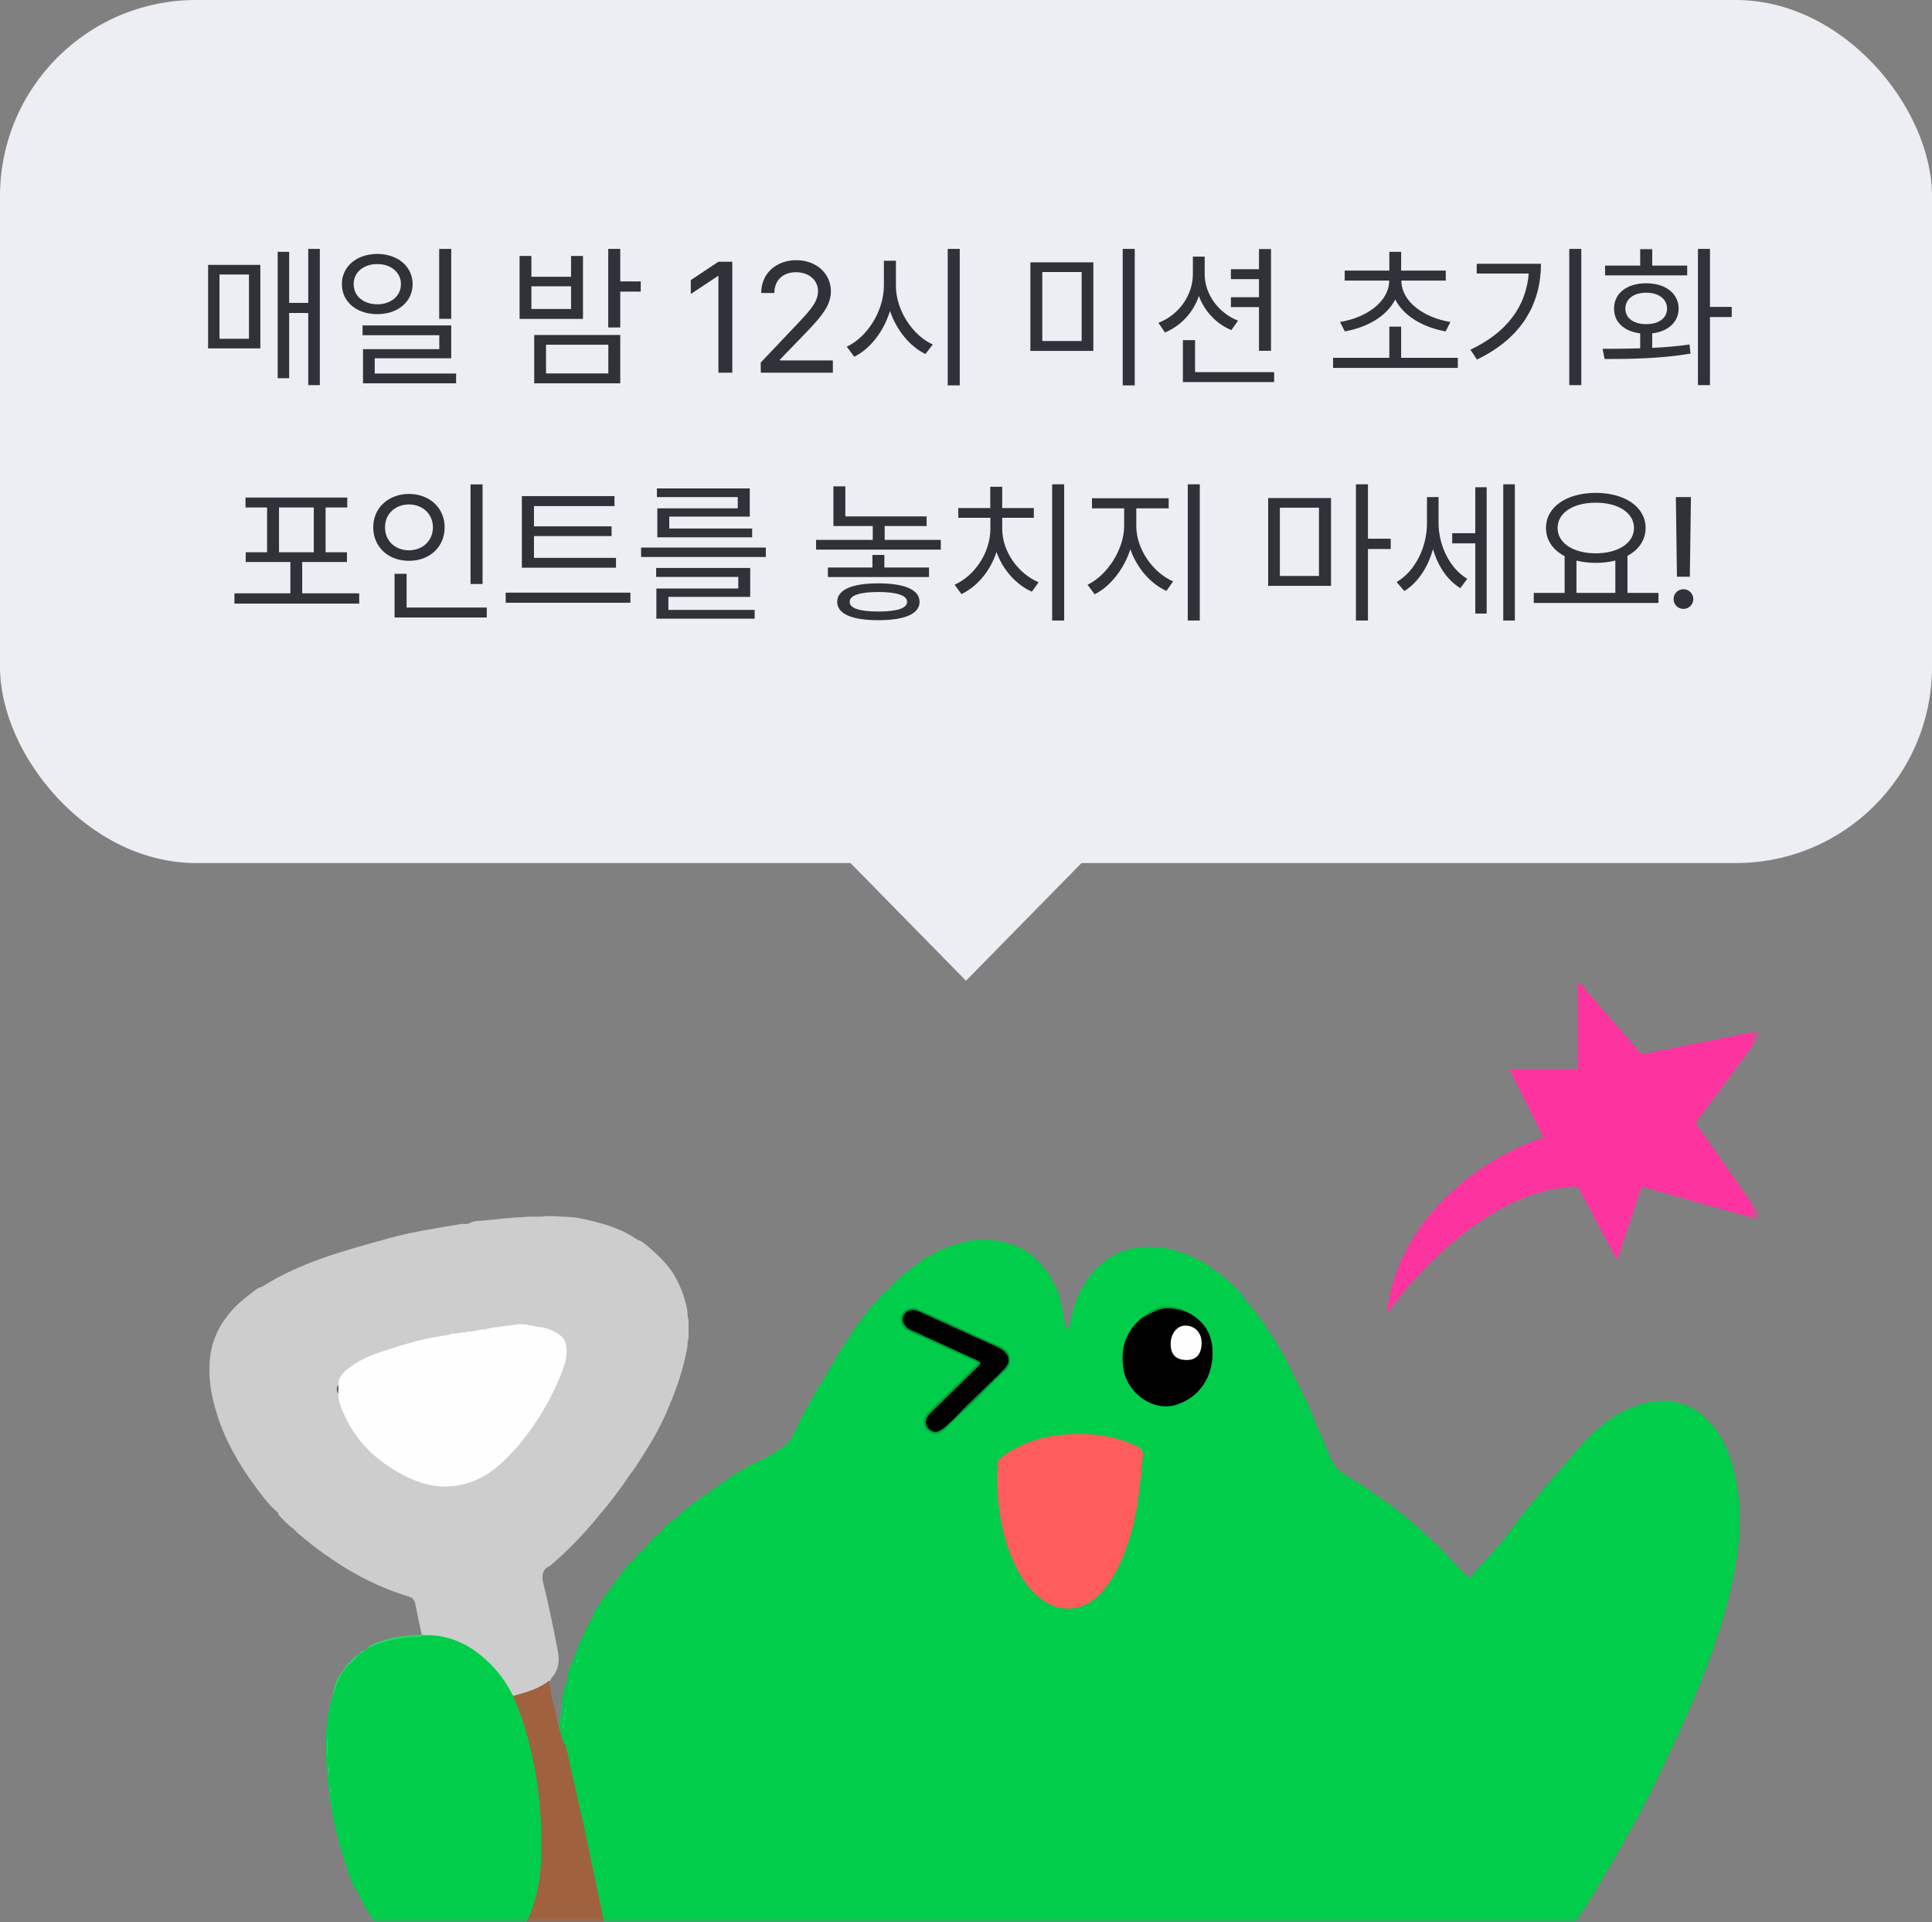 <svg width="197" height="196" viewBox="0 0 197 196" fill="none" xmlns="http://www.w3.org/2000/svg">
<rect x="0" y="0" width="197" height="196" fill="#808080" stroke="none"/>
<mask id="mask0_4148_15988" style="mask-type:alpha" maskUnits="userSpaceOnUse" x="21" y="100" width="158" height="96">
<rect x="21" y="100" width="158" height="96" fill="#D9D9D9"/>
</mask>
<g mask="url(#mask0_4148_15988)">
<path d="M145.43 263.611C147.161 264.128 148.734 264.96 150.183 266.013C152.119 267.416 153.206 269.336 153.468 271.699C153.749 274.236 152.196 276.996 149.802 278.222C147.331 279.49 144.667 279.78 141.941 279.652C139.705 279.548 137.465 279.448 135.237 279.244C133.148 279.055 131.089 278.685 129.08 278.022C126.632 277.212 124.238 276.291 121.964 275.072C120.125 274.086 118.421 272.906 116.802 271.576C113.783 269.093 110.518 266.954 107.187 264.914C107.068 264.841 106.956 264.76 106.84 264.683C106.335 264.344 106.32 264.332 106.744 263.8C108.34 261.811 109.797 259.725 111.166 257.578C113.876 253.326 116.077 248.842 117.33 243.935C117.939 241.556 118.259 239.131 118.132 236.672C117.939 232.955 116.867 229.528 114.566 226.56C112.619 224.05 110.079 222.481 106.898 222.088C104.585 221.802 102.334 222.2 100.163 223.021C97.989 223.846 96.034 225.029 94.261 226.544C91.705 228.726 89.816 231.394 88.328 234.378C86.986 237.073 86.081 239.902 85.622 242.878C85.267 245.168 85.217 247.462 85.437 249.771C85.683 252.323 86.25 254.802 86.971 257.25C87.029 257.447 87.102 257.62 86.89 257.759C86.844 257.79 86.794 257.813 86.74 257.828C86.389 257.886 86.023 257.775 85.68 257.917C85.626 257.933 85.572 257.944 85.514 257.944C84.808 257.983 84.111 258.091 83.42 258.253C80.282 258.777 77.187 259.494 74.133 260.381C71.065 261.275 67.985 262.127 64.847 262.74C64.673 262.775 64.523 262.867 64.357 262.929C60.648 263.63 56.924 263.842 53.181 263.23C51.785 262.902 50.367 262.671 48.983 262.3C46.342 261.591 43.852 260.554 41.616 258.958C40.605 258.237 39.75 257.377 39.225 256.225C39.129 256.013 39.044 255.805 39.09 255.569C38.89 253.962 39.43 252.909 40.875 252.111C42.051 251.464 43.331 251.217 44.653 251.124C44.908 251.105 45.182 251.159 45.421 250.993C45.359 250.751 45.147 250.635 44.993 250.477C43.682 249.128 42.633 247.62 42.101 245.789C41.608 244.089 41.712 242.435 42.456 240.824C42.552 240.716 42.552 240.534 42.714 240.477C43.354 240.75 43.809 241.275 44.349 241.683C47.036 243.73 49.842 245.592 52.776 247.269C56.489 249.39 60.405 251.078 64.349 252.705C65.448 253.16 66.539 253.626 67.653 254.047C68.216 254.259 68.775 254.27 69.349 254.112C69.812 253.985 70.197 253.738 70.398 253.31C70.992 252.05 71.828 250.951 72.611 249.818C72.78 249.575 72.946 249.328 73.035 249.039C73.621 248.037 74.33 247.123 75.039 246.205C75.228 246.067 75.348 245.874 75.475 245.685C77.291 242.944 79.141 240.222 80.926 237.458C81.042 237.281 81.146 237.1 81.215 236.903C81.786 235.958 82.376 235.029 82.946 234.085C84.265 231.992 85.279 229.756 86.165 227.454C86.963 225.384 87.279 223.275 87.087 221.051C86.882 218.718 86.555 216.413 86.111 214.119C85.957 213.317 85.807 212.512 85.595 211.721C85.583 211.544 85.622 211.363 85.545 211.193C85.522 211.151 85.498 211.105 85.479 211.058C85.456 211.012 85.441 210.966 85.425 210.919C85.39 210.746 85.371 210.569 85.302 210.403C85.124 209.798 84.978 209.189 84.924 208.556C84.966 208.163 84.828 207.797 84.754 207.423C84.569 206.463 84.342 205.511 84.111 204.559C83.76 203.144 82.858 202.619 81.443 202.936C79.002 203.475 76.551 203.953 74.106 204.47C72.484 204.813 70.861 205.16 69.23 205.476C67.618 205.788 66.019 206.162 64.403 206.444C64.349 206.467 64.295 206.482 64.237 206.498C63.709 206.567 63.563 206.498 63.443 206.008C63.054 204.404 62.691 202.793 62.387 201.17C62.298 200.692 62.102 200.237 62.059 199.751C62.048 198.976 61.836 198.232 61.678 197.481C61.261 195.48 60.88 193.475 60.467 191.474C60.093 189.682 59.712 187.889 59.307 186.1C58.809 183.903 58.3 181.709 57.819 179.508C57.576 178.402 57.329 177.291 57.078 176.185C57.028 175.996 57.021 175.803 57.048 175.607C57.055 175.557 57.067 175.506 57.082 175.456C57.171 175.221 57.121 174.967 57.167 174.724C57.175 174.674 57.186 174.627 57.202 174.581C57.264 174.392 57.24 174.192 57.256 173.995C57.26 173.918 57.275 173.845 57.294 173.768C57.364 173.567 57.341 173.359 57.344 173.155C57.344 172.804 57.414 172.472 57.553 172.152C57.649 172.006 57.672 171.836 57.703 171.671C57.715 171.624 57.73 171.578 57.749 171.532C57.842 171.358 57.888 171.177 57.877 170.977C57.9 170.468 58.065 170.005 58.297 169.562C58.435 169.411 58.513 169.234 58.513 169.026C58.994 167.642 59.634 166.327 60.309 165.032C60.39 164.878 60.494 164.735 60.521 164.558C60.587 164.365 60.671 164.18 60.787 164.01C61.045 163.748 61.184 163.405 61.412 163.12C62.217 162.002 62.981 160.853 63.86 159.789C64.06 159.546 64.257 159.303 64.515 159.118C64.677 159.026 64.8 158.895 64.858 158.714C64.954 158.509 65.116 158.37 65.294 158.243C65.679 157.916 66.072 157.603 66.319 157.148C66.419 156.944 66.57 156.786 66.778 156.686C67.133 156.535 67.36 156.242 67.588 155.949C67.934 155.475 68.42 155.155 68.871 154.801C69.052 154.739 69.187 154.623 69.284 154.454C69.904 153.814 70.641 153.316 71.362 152.796C72.221 152.171 73.127 151.612 73.952 150.942C74.943 150.321 75.915 149.677 76.963 149.153C77.827 148.833 78.617 148.374 79.373 147.85C80.267 147.433 80.726 146.659 81.123 145.803C81.516 144.951 81.928 144.106 82.418 143.301C82.769 142.749 83.012 142.14 83.367 141.589C83.895 140.845 84.311 140.035 84.774 139.253C85.942 137.279 87.16 135.344 88.586 133.543C88.702 133.389 88.802 133.224 88.922 133.073C88.968 133.019 89.022 132.973 89.087 132.938C89.342 132.815 89.542 132.638 89.643 132.364C89.658 132.321 89.681 132.279 89.704 132.237C89.766 132.133 89.839 132.04 89.951 131.982C90.452 131.654 90.834 131.2 91.223 130.756C91.25 130.718 91.285 130.687 91.32 130.656C91.489 130.54 91.643 130.409 91.759 130.236C91.786 130.197 91.821 130.166 91.859 130.139C92.025 130.058 92.183 129.974 92.287 129.812C92.318 129.773 92.353 129.742 92.391 129.715C92.704 129.553 92.996 129.361 93.224 129.087C93.255 129.048 93.286 129.018 93.324 128.991C93.552 128.89 93.791 128.802 93.926 128.563C94.145 128.374 94.4 128.235 94.658 128.112C94.889 128.058 95.109 127.988 95.26 127.788C95.425 127.634 95.622 127.533 95.842 127.468C96.138 127.433 96.408 127.341 96.636 127.14C96.782 127.028 96.96 127.021 97.133 127.001C97.395 126.944 97.634 126.82 97.896 126.766C97.943 126.751 97.993 126.739 98.043 126.728C98.324 126.705 98.586 126.608 98.853 126.523C98.987 126.489 99.126 126.485 99.265 126.481C100.19 126.4 101.112 126.381 102.025 126.589C102.079 126.589 102.133 126.604 102.183 126.616C102.349 126.674 102.519 126.708 102.692 126.731C102.738 126.743 102.785 126.758 102.827 126.774C102.993 126.863 103.166 126.913 103.351 126.951C103.598 127.032 103.822 127.167 104.057 127.271C104.199 127.352 104.35 127.422 104.496 127.491C104.762 127.645 105.024 127.803 105.252 128.015C105.53 128.301 105.815 128.578 106.092 128.86C106.142 128.91 106.185 128.967 106.227 129.025C106.358 129.253 106.563 129.419 106.736 129.611C106.833 129.723 106.902 129.85 106.971 129.977C107.083 130.197 107.179 130.421 107.341 130.61C107.954 131.631 108.182 132.776 108.394 133.925C108.494 134.469 108.594 135.008 108.695 135.625C109.042 135.317 109.088 134.97 109.165 134.638C109.408 133.601 109.678 132.572 110.171 131.62C110.661 130.772 111.17 129.943 111.883 129.253C113.116 128.058 114.543 127.36 116.285 127.186C118.598 126.955 120.657 127.603 122.627 128.705C123.949 129.492 125.129 130.463 126.224 131.539C126.374 131.685 126.528 131.824 126.621 132.017C127.029 132.641 127.523 133.197 128.009 133.756C128.04 133.79 128.07 133.829 128.097 133.871C128.252 134.141 128.437 134.392 128.656 134.615C128.687 134.654 128.714 134.692 128.741 134.735C129.25 135.602 129.836 136.423 130.368 137.279C130.418 137.36 130.461 137.445 130.503 137.53C130.619 137.784 130.746 138.031 130.912 138.258C130.962 138.343 131.008 138.428 131.054 138.517C131.937 140.259 132.797 142.013 133.622 143.783C133.687 143.925 133.764 144.06 133.803 144.214C134.181 145.344 134.724 146.404 135.183 147.499C135.326 147.838 135.476 148.174 135.599 148.517C135.865 149.272 136.34 149.858 137.014 150.282C138.317 151.096 139.62 151.913 140.869 152.815C142.569 154.041 144.196 155.356 145.738 156.786C146.741 157.715 147.658 158.714 148.61 159.689C148.892 159.978 149.108 160.321 149.405 160.595C149.775 160.942 149.809 160.942 150.187 160.533C150.357 160.263 150.642 160.09 150.812 159.816C151.228 159.357 151.641 158.899 152.057 158.44C153.441 157.006 154.505 155.321 155.766 153.787C156.895 152.414 158.028 151.042 159.193 149.7C160.257 148.474 161.29 147.221 162.47 146.103C163.857 144.789 165.426 143.771 167.261 143.204C168.935 142.688 170.6 142.676 172.223 143.42C172.948 143.752 173.568 144.222 174.116 144.797C174.224 144.912 174.316 145.039 174.451 145.124C174.513 145.171 174.567 145.228 174.613 145.29C174.713 145.475 174.864 145.622 174.987 145.787C176.101 147.403 176.706 149.222 177.057 151.127C177.724 154.766 177.308 158.363 176.498 161.929C175.654 165.641 174.37 169.207 172.913 172.719C172.315 174.157 171.706 175.587 171.055 177.002C170.346 178.452 169.686 179.924 168.981 181.378C168.896 181.551 168.784 181.705 168.723 181.887C168.106 183.213 167.42 184.5 166.726 185.784C165.974 186.979 165.365 188.255 164.621 189.454C164.27 190.133 163.846 190.765 163.468 191.428C163.271 191.671 163.129 191.945 162.99 192.222C162.975 192.268 162.955 192.307 162.928 192.346C162.805 192.511 162.697 192.685 162.635 192.885C162.288 193.467 161.922 194.038 161.556 194.608C160.214 196.609 158.846 198.587 157.396 200.511C155.97 202.404 154.505 204.269 152.951 206.062C151.475 207.766 149.991 209.462 148.383 211.047C148.306 211.12 148.24 211.201 148.213 211.305C147.623 212.037 146.895 212.643 146.259 213.329C145.445 214.212 144.59 215.041 143.645 215.781C143.506 215.889 143.375 216.001 143.213 216.07C142.616 216.498 142.612 216.525 142.92 217.172C144.532 220.573 145.634 224.135 146.189 227.859C146.394 229.22 146.506 230.592 146.556 231.972C146.644 234.509 146.502 237.022 146.012 239.513C145.896 240.103 146.093 240.484 146.463 240.912C147.886 242.543 148.98 244.378 149.698 246.429C149.987 247.242 150.195 248.075 150.368 248.919C150.407 249.124 150.334 249.343 150.465 249.528C150.488 249.887 150.557 250.238 150.592 250.592C150.592 251.286 150.592 251.976 150.592 252.67C150.488 254.32 150.118 255.916 149.539 257.458C148.826 259.367 147.728 261.036 146.359 262.532C146.135 262.778 145.893 263.006 145.627 263.206C145.511 263.295 145.268 263.368 145.465 263.6L145.43 263.611Z" fill="#00CD4A"/>
<path d="M110.093 146.207C112.128 146.215 114.086 146.566 115.933 147.475C116.346 147.68 116.581 147.953 116.534 148.412C116.28 151.003 116.099 153.601 115.386 156.122C114.792 158.22 114.032 160.247 112.652 161.975C111.773 163.073 110.709 163.879 109.241 164.006C107.914 164.122 106.812 163.613 105.84 162.776C104.545 161.666 103.735 160.22 103.103 158.667C102.078 156.138 101.7 153.482 101.658 150.772C101.65 150.247 101.723 149.727 101.739 149.203C101.75 148.879 101.951 148.717 102.186 148.543C104.537 146.805 107.224 146.199 110.093 146.207Z" fill="#FF5D5D"/>
<path d="M120.949 133.744C122.564 134.492 123.512 135.749 123.628 137.518C123.79 140.04 122.575 142.38 119.95 143.235C117.676 143.976 114.981 142.148 114.557 139.612C114.206 137.53 114.769 135.737 116.442 134.365C117.309 133.721 118.227 133.224 119.364 133.301C119.927 133.339 120.444 133.517 120.952 133.744H120.949Z" fill="black"/>
<path d="M94.156 136.353C93.55 136.18 92.988 135.891 92.444 135.582C91.908 135.278 91.715 134.561 91.97 134.025C92.236 133.47 92.953 133.219 93.601 133.497C94.676 133.959 95.736 134.453 96.804 134.935C98.524 135.713 100.224 136.534 101.958 137.267C103.165 137.776 103.288 139.048 102.479 139.777C101.322 140.818 100.266 141.97 99.152 143.061C98.628 143.574 98.073 144.052 97.533 144.549C97.487 144.588 97.444 144.584 97.402 144.542C97.379 144.249 97.618 144.117 97.779 143.948C99.125 142.521 100.621 141.249 101.989 139.842C103.022 138.778 102.876 138.019 101.519 137.41C99.029 136.292 96.542 135.162 94.063 134.025C93.87 133.936 93.681 133.847 93.477 133.797C92.887 133.659 92.471 133.82 92.278 134.264C92.101 134.669 92.282 135.077 92.791 135.393C93.15 135.617 93.55 135.752 93.928 135.937C94.117 136.029 94.383 136.06 94.383 136.365C94.306 136.403 94.233 136.403 94.163 136.349L94.156 136.353Z" fill="#009937"/>
<path d="M94.155 136.353C94.233 136.353 94.309 136.346 94.387 136.342C94.626 136.203 94.834 136.342 95.027 136.438C96.573 137.178 98.145 137.853 99.691 138.593C100.192 138.836 100.223 138.994 99.849 139.407C99.036 140.301 98.076 141.041 97.239 141.909C96.511 142.664 95.759 143.397 95.015 144.137C94.788 144.364 94.595 144.615 94.564 144.943C94.51 145.525 95.165 146.003 95.701 145.771C96.125 145.586 96.453 145.27 96.781 144.95C96.958 144.777 97.089 144.511 97.409 144.538C97.451 144.538 97.49 144.545 97.532 144.549C97.143 144.95 96.769 145.367 96.361 145.748C95.748 146.319 95.077 146.35 94.595 145.872C94.047 145.328 94.043 144.646 94.641 144.021C95.219 143.416 95.836 142.849 96.434 142.263C97.444 141.272 98.45 140.274 99.468 139.291C99.734 139.037 99.734 138.94 99.368 138.778C97.752 138.073 96.156 137.325 94.552 136.592C94.414 136.527 94.286 136.434 94.151 136.353H94.155Z" fill="#00A33B"/>
<path d="M57.709 173.859C57.709 173.928 57.709 173.998 57.705 174.063C57.571 174.256 57.732 174.499 57.601 174.696C57.455 174.962 57.632 175.27 57.497 175.536C57.374 175.694 57.497 175.895 57.412 176.064C57.362 176.095 57.312 176.095 57.262 176.064C57.227 176.022 57.2 175.975 57.185 175.921C57.077 175.482 57.324 175.077 57.293 174.645C57.293 174.595 57.301 174.545 57.308 174.495C57.385 174.318 57.401 174.125 57.405 173.932C57.412 173.886 57.428 173.84 57.447 173.797C57.547 173.601 57.474 173.381 57.513 173.177C57.52 173.13 57.54 173.084 57.563 173.042C57.644 172.88 57.571 172.691 57.651 172.529C58.11 170.555 58.742 168.643 59.591 166.8C59.91 166.103 60.285 165.436 60.639 164.757C60.705 164.63 60.77 164.495 60.955 164.591C60.998 164.78 60.886 164.915 60.801 165.069C60.111 166.33 59.556 167.656 58.981 168.971C58.962 169.017 58.974 169.075 58.97 169.125C58.877 169.291 58.846 169.48 58.762 169.649C58.538 170.116 58.338 170.59 58.342 171.122C58.249 171.288 58.218 171.477 58.133 171.65C58.002 171.808 58.145 172.02 58.029 172.178C57.894 172.514 57.806 172.857 57.813 173.223C57.678 173.42 57.837 173.662 57.713 173.859H57.709Z" fill="#00CD4A"/>
<path d="M120.949 133.744C119.939 133.424 118.921 133.193 117.888 133.648C117.394 133.864 116.92 134.122 116.438 134.365C117.66 133.047 119.534 132.815 120.945 133.744H120.949Z" fill="#00AA3E"/>
<path d="M77.351 149.268C78.103 148.748 78.92 148.347 79.764 148.004C79.013 148.524 78.253 149.037 77.351 149.268Z" fill="#00CD4A"/>
<path d="M65.689 158.409C65.905 157.9 66.356 157.607 66.742 157.256C66.53 157.765 66.075 158.058 65.689 158.409Z" fill="#00CD4A"/>
<path d="M61.187 164.092C61.16 163.849 61.395 163.695 61.398 163.463C61.456 163.386 61.518 163.305 61.576 163.228C61.653 163.197 61.688 163.07 61.803 163.132C61.803 163.17 61.807 163.209 61.811 163.248C61.603 163.529 61.541 163.918 61.19 164.088L61.187 164.092Z" fill="#00CD4A"/>
<path d="M67.162 156.836C67.405 156.551 67.605 156.215 68.002 156.1C67.76 156.389 67.559 156.724 67.162 156.836Z" fill="#00CD4A"/>
<path d="M57.498 175.538C57.54 175.256 57.39 174.956 57.602 174.697C57.559 174.979 57.698 175.279 57.498 175.538Z" fill="#28D466"/>
<path d="M57.393 176.058C57.42 175.884 57.324 175.684 57.501 175.537C57.501 175.745 57.501 175.953 57.501 176.162C57.47 176.2 57.436 176.243 57.405 176.281C57.339 176.208 57.332 176.135 57.393 176.054V176.058Z" fill="#28D466"/>
<path d="M69.263 154.947C69.356 154.781 69.472 154.642 69.68 154.631C69.591 154.8 69.475 154.939 69.263 154.947Z" fill="#00CD4A"/>
<path d="M64.953 159.248C64.964 159.036 65.103 158.925 65.269 158.832C65.261 159.044 65.122 159.16 64.953 159.248Z" fill="#00CD4A"/>
<path d="M58.758 169.653C58.754 169.449 58.804 169.268 58.966 169.129C58.974 169.333 58.927 169.518 58.758 169.653Z" fill="#28D466"/>
<path d="M58.13 171.651C58.122 171.443 58.172 171.262 58.338 171.123C58.345 171.331 58.291 171.512 58.13 171.651Z" fill="#28D466"/>
<path d="M57.71 173.861C57.737 173.649 57.625 173.414 57.81 173.225C57.783 173.437 57.887 173.672 57.71 173.861Z" fill="#28D466"/>
<path d="M57.602 174.697C57.632 174.485 57.517 174.249 57.706 174.064C57.679 174.276 57.787 174.508 57.602 174.697Z" fill="#28D466"/>
<path d="M58.025 172.182C58.045 172.001 57.952 171.801 58.13 171.65C58.106 171.828 58.191 172.028 58.025 172.182Z" fill="#28D466"/>
<path d="M36.255 192.67C36.159 192.519 36.066 192.369 35.97 192.219C35.396 190.573 34.821 188.927 34.401 187.23C33.846 184.971 33.472 182.685 33.314 180.364C33.179 178.337 33.148 176.316 33.545 174.312C33.645 173.803 33.807 173.302 33.942 172.801C34.004 172.766 34.058 172.774 34.104 172.824C34.204 172.986 34.189 173.163 34.139 173.329C33.784 174.501 33.699 175.719 33.541 176.922C33.433 177.712 33.441 178.506 33.541 179.296C33.584 179.508 33.592 179.721 33.592 179.936C33.588 180.291 33.541 180.646 33.645 180.997C33.711 181.401 33.676 181.814 33.773 182.215C33.792 182.411 33.78 182.612 33.85 182.805C34.255 185.989 35.08 189.061 36.24 192.053C36.313 192.246 36.44 192.427 36.398 192.651C36.356 192.705 36.306 192.712 36.248 192.674L36.255 192.67Z" fill="#00CE4B"/>
<path d="M34.066 172.807C34.023 172.807 33.985 172.803 33.943 172.799C34.054 171.943 34.309 171.145 34.887 170.479C34.906 170.498 34.926 170.517 34.945 170.536C34.96 170.586 34.983 170.644 34.96 170.687C34.563 171.354 34.405 172.117 34.066 172.807Z" fill="#2DD469"/>
<path d="M35.234 169.885C35.75 169.496 36.066 168.875 36.687 168.598C36.741 168.686 36.714 168.775 36.652 168.833C36.205 169.276 35.858 169.824 35.265 170.101C35.245 170.086 35.222 170.074 35.203 170.059C35.214 170.001 35.222 169.943 35.234 169.885Z" fill="#2DD469"/>
<path d="M34.887 170.479C34.929 170.294 35.053 170.163 35.203 170.059C35.218 170.07 35.234 170.086 35.249 170.097C35.311 170.363 35.176 170.479 34.933 170.517C34.918 170.506 34.902 170.494 34.887 170.479Z" fill="#2DD469"/>
<path d="M28.387 154.426C28.426 154.183 28.179 154.141 28.079 153.998C27.265 153.274 26.633 152.387 25.993 151.52C24.347 149.287 22.979 146.905 22.138 144.241C21.521 142.29 21.159 140.313 21.436 138.258C21.683 136.45 22.477 134.9 23.696 133.562C24.428 132.757 25.292 132.101 26.155 131.45C26.325 131.323 26.521 131.261 26.718 131.199C30.685 128.69 35.157 127.502 39.609 126.269C42.046 125.594 44.54 125.22 47.031 124.807C47.335 124.757 47.663 124.881 47.948 124.688C48.391 124.445 48.893 124.491 49.367 124.445C50.743 124.31 52.119 124.141 53.507 124.09C54.166 123.994 54.837 124.117 55.496 124.021C55.859 123.982 56.225 124.009 56.591 124.006C57.42 124.094 58.261 124.048 59.082 124.214C61.171 124.634 63.214 125.17 64.999 126.407C65.516 126.562 65.89 126.939 66.279 127.275C67.316 128.177 68.295 129.133 68.947 130.374C69.463 131.334 69.826 132.348 70.046 133.416C70.057 133.524 70.08 133.628 70.103 133.732C70.127 133.952 70.08 134.175 70.161 134.391C70.184 134.476 70.207 134.561 70.211 134.646C70.219 135.22 70.219 135.795 70.211 136.369C70.211 136.458 70.184 136.542 70.161 136.623C70.08 136.839 70.127 137.067 70.1 137.29C69.733 139.349 69.097 141.323 68.28 143.243C67.787 144.496 67.181 145.694 66.51 146.863C65.936 147.769 65.4 148.698 64.799 149.584C64.621 149.846 64.436 150.101 64.244 150.348C64.201 150.409 64.155 150.471 64.113 150.533C63.172 151.947 62.143 153.301 61.025 154.584C59.552 156.408 57.925 158.085 56.144 159.611C56.09 159.658 56.167 159.619 56.105 159.646C55.149 160.078 55.238 160.818 55.45 161.659C55.994 163.841 56.429 166.049 56.865 168.255C57.065 169.261 57.008 170.225 56.279 171.042C56.187 171.146 56.14 171.285 56.075 171.408C55.87 171.678 55.604 171.871 55.3 172.009C54.475 172.38 53.634 172.707 52.771 172.969C52.636 173.008 52.501 173.039 52.362 173.004C52.1 172.908 52.038 172.653 51.919 172.445C50.6 170.151 48.808 168.378 46.321 167.368C45.465 167.021 44.559 166.948 43.657 166.855C43.484 166.836 43.306 166.855 43.141 166.794C43.064 166.755 43.01 166.701 42.983 166.616C42.767 165.575 42.543 164.538 42.335 163.497C42.258 163.112 42.042 162.9 41.664 162.788C38.01 161.682 34.764 159.812 31.764 157.476C31.575 157.352 31.437 157.167 31.24 157.052C31.001 156.913 30.855 156.658 30.604 156.535C30.565 156.5 30.531 156.47 30.492 156.435C30.203 156.2 29.983 155.887 29.659 155.691C29.201 155.309 28.784 154.885 28.395 154.434L28.387 154.426Z" fill="#CECDCD"/>
<path d="M42.971 166.611C43.01 166.654 43.048 166.696 43.087 166.739C43.033 167.039 42.782 167.055 42.567 167.059C40.917 167.078 39.348 167.448 37.833 168.08C37.705 168.134 37.57 168.188 37.435 168.08C37.902 167.594 38.534 167.436 39.136 167.236C40.288 166.858 41.491 166.773 42.69 166.681C42.802 166.727 42.883 166.65 42.971 166.611Z" fill="#2DD469"/>
<path d="M61.8 163.135C61.722 163.166 61.649 163.196 61.572 163.231C62.143 162.125 62.894 161.146 63.685 160.193C63.723 160.193 63.762 160.197 63.804 160.201C63.291 160.934 62.779 161.662 62.274 162.395C62.108 162.638 61.958 162.888 61.8 163.135Z" fill="#00CD4A"/>
<path d="M38.488 196.432C37.798 195.368 37.073 194.323 36.576 193.144C36.51 192.986 36.445 192.824 36.379 192.662C35.35 190.403 34.71 188.024 34.186 185.611C33.985 184.682 33.762 183.749 33.75 182.785C33.63 182.623 33.769 182.415 33.65 182.253C33.499 181.844 33.561 181.42 33.542 181C33.403 180.657 33.58 180.283 33.446 179.94C33.446 179.732 33.442 179.527 33.438 179.319C33.357 178.514 33.357 177.708 33.438 176.906C33.496 175.692 33.657 174.493 33.989 173.317C34.035 173.147 34.082 172.981 34.07 172.804C34.143 171.96 34.556 171.243 34.937 170.514C35.072 170.395 35.211 170.283 35.254 170.094C35.732 169.593 36.279 169.157 36.691 168.594C36.85 168.517 36.969 168.378 37.119 168.29C37.262 168.27 37.362 168.193 37.439 168.078C38.48 167.65 39.537 167.26 40.655 167.087C41.237 166.998 41.815 166.89 42.413 166.917C42.655 166.929 42.902 166.929 43.091 166.728C45.339 166.636 47.301 167.376 49.028 168.787C50.373 169.882 51.449 171.193 52.224 172.75C52.255 172.808 52.309 172.854 52.351 172.908C52.652 173.178 52.748 173.564 52.887 173.918C54.109 177.068 54.834 180.325 55.15 183.691C55.281 185.083 55.385 186.478 55.389 187.87C55.4 190.75 55.111 193.595 53.731 196.212C53.346 196.945 52.844 197.596 52.289 198.202C52.085 198.425 51.865 198.68 51.503 198.653C51.221 198.664 51.021 198.857 50.813 199.003C49.167 200.164 47.328 200.657 45.335 200.522C44.078 200.434 42.879 200.06 41.753 199.481C41.356 199.181 40.967 198.869 40.562 198.579C39.729 197.993 39.186 197.138 38.488 196.428V196.432Z" fill="#00CE4B"/>
<path d="M37.116 168.289C37.023 168.463 36.915 168.609 36.688 168.594C36.776 168.42 36.904 168.289 37.116 168.289Z" fill="#2DD469"/>
<path d="M119.368 137.059C119.364 135.995 120.004 135.174 120.848 135.162C121.827 135.151 122.529 135.883 122.525 136.916C122.525 138.054 122.001 138.667 121.041 138.674C119.935 138.682 119.372 138.138 119.368 137.059Z" fill="#FEFEFE"/>
<path d="M56.021 171.33C56.021 172.544 56.453 173.678 56.7 174.846C56.904 175.825 57.081 176.816 57.494 177.741C57.825 178.077 57.806 178.539 57.898 178.948C58.5 181.704 59.163 184.445 59.749 187.202C60.057 188.643 60.35 190.093 60.663 191.535C61.225 194.102 61.707 196.685 62.251 199.257C62.282 199.411 62.359 199.557 62.232 199.704C62.232 199.812 62.224 199.916 62.22 200.024C59.93 200.656 57.602 201.146 55.292 201.701C54.483 201.893 53.685 202.136 52.868 202.302C52.459 202.383 52.285 202.556 52.339 202.961C52.131 201.866 51.923 200.772 51.715 199.677C51.657 199.376 51.588 199.079 51.522 198.778C51.514 198.74 51.507 198.698 51.499 198.659C53.164 197.414 53.997 195.648 54.548 193.721C55.011 192.101 55.181 190.444 55.204 188.755C55.254 185.112 54.903 181.515 54.02 177.98C53.635 176.438 53.164 174.919 52.521 173.462C52.444 173.288 52.401 173.1 52.343 172.918C53.635 172.544 54.946 172.224 56.017 171.338L56.021 171.33Z" fill="#9F613E"/>
<path d="M97.409 144.541C97.039 144.885 96.681 145.247 96.291 145.567C95.621 146.118 95.12 146.13 94.672 145.644C94.248 145.181 94.322 144.63 94.927 144.04C96.461 142.529 98.003 141.033 99.541 139.526C100.135 138.948 100.135 138.936 99.406 138.601C97.834 137.876 96.261 137.159 94.684 136.438C94.591 136.396 94.487 136.372 94.387 136.342C93.871 135.972 93.242 135.833 92.702 135.509C91.908 135.035 91.835 134.086 92.583 133.697C93.019 133.47 93.47 133.604 93.894 133.801C95.085 134.345 96.276 134.892 97.467 135.432C98.867 136.068 100.27 136.696 101.666 137.332C101.824 137.406 101.974 137.494 102.12 137.591C102.961 138.134 103.084 138.871 102.39 139.599C101.658 140.37 100.871 141.091 100.108 141.839C99.198 142.73 98.258 143.593 97.406 144.541H97.409Z" fill="black"/>
<path d="M33.434 176.906C33.434 177.712 33.434 178.518 33.434 179.32C33.264 178.514 33.264 177.708 33.434 176.906Z" fill="#2BD669"/>
<path d="M33.441 179.939C33.638 180.279 33.499 180.649 33.537 181C33.325 180.66 33.476 180.29 33.441 179.939Z" fill="#2BD669"/>
<path d="M33.65 182.252C33.808 182.406 33.731 182.603 33.75 182.784C33.577 182.634 33.669 182.429 33.65 182.252Z" fill="#2BD669"/>
<path d="M57.702 137.086C57.937 138.185 57.582 139.207 57.185 140.182C56.16 142.699 54.799 145.036 53.06 147.137C53.026 147.175 53.002 147.225 52.975 147.268C52.07 148.282 51.152 149.276 50.034 150.067C48.962 150.822 47.798 151.296 46.487 151.493C44.228 151.828 42.239 151.088 40.369 149.986C38.118 148.659 36.318 146.867 35.196 144.461C34.849 143.721 34.513 142.969 34.49 142.125C34.406 141.809 34.409 141.497 34.49 141.18C34.502 140.483 34.938 139.993 35.416 139.611C36.399 138.829 37.528 138.289 38.727 137.888C40.045 137.453 41.364 137.021 42.709 136.685C43.712 136.435 44.726 136.261 45.747 136.119C45.813 136.111 45.874 136.061 45.936 136.03C46.167 135.895 46.441 136.065 46.672 135.926C46.989 135.891 47.301 135.857 47.617 135.822C47.844 135.675 48.122 135.86 48.349 135.71C48.561 135.675 48.77 135.641 48.982 135.606C49.174 135.479 49.417 135.641 49.61 135.502C49.787 135.467 49.961 135.433 50.138 135.398C50.335 135.271 50.578 135.417 50.778 135.301C51.337 135.228 51.892 135.155 52.451 135.082C52.906 135.001 53.361 134.997 53.816 135.082C53.974 135.209 54.182 135.062 54.344 135.186C54.518 135.224 54.695 135.259 54.868 135.298C55.736 135.336 56.48 135.687 57.166 136.188C57.451 136.423 57.652 136.709 57.702 137.083V137.086Z" fill="#FEFEFE"/>
<path d="M34.49 141.18C34.49 141.496 34.49 141.808 34.49 142.124C34.324 141.808 34.324 141.496 34.49 141.18Z" fill="#333333"/>
<path d="M141.389 134C142.589 123.2 152.555 117.5 157.389 116L153.889 109H160.889V100L167.389 107.5L179.889 105L172.889 114.5L179.889 124.5L167.389 121L164.889 128.5L160.889 121C152.489 121 144.389 129.667 141.389 134Z" fill="#FD349F"/>
</g>
<rect width="197" height="88" rx="20" fill="#EDEEF4"/>
<path d="M32.612 25.381V39.271H31.43V31.912H29.485V38.563H28.314V25.68H29.485V30.884H31.43V25.381H32.612ZM21.22 35.525V27.006H26.546V35.525H21.22ZM22.381 34.541H25.386V27.989H22.381V34.541ZM38.474 25.89C40.551 25.901 42.065 27.16 42.076 28.972C42.065 30.785 40.551 32.033 38.474 32.033C36.374 32.033 34.861 30.785 34.861 28.972C34.861 27.16 36.374 25.901 38.474 25.89ZM36.065 28.972C36.054 30.188 37.081 31.028 38.474 31.028C39.855 31.028 40.883 30.188 40.883 28.972C40.883 27.768 39.855 26.917 38.474 26.928C37.081 26.917 36.054 27.768 36.065 28.972ZM36.971 34.177V33.182H46.01V36.53H38.209V38.088H46.507V39.083H37.015V35.602H44.794V34.177H36.971ZM44.783 32.508V25.381H46.01V32.508H44.783ZM63.246 34.155V39.083H54.472V34.155H63.246ZM52.98 32.519V26.099H54.185V28.221H58.229V26.099H59.445V32.519H52.98ZM54.185 31.503H58.229V29.193H54.185V31.503ZM55.677 38.077H62.03V35.149H55.677V38.077ZM62.019 33.392V25.381H63.246V28.696H65.334V29.735H63.246V33.392H62.019ZM74.67 26.685V38H73.255V28.155H73.189L70.438 29.978V28.564L73.255 26.685H74.67ZM77.576 38L77.565 36.972L81.421 32.906C82.758 31.481 83.399 30.718 83.41 29.68C83.399 28.508 82.427 27.757 81.156 27.757C79.808 27.757 78.957 28.608 78.957 29.878H77.62C77.609 27.878 79.156 26.53 81.2 26.53C83.255 26.53 84.714 27.912 84.725 29.68C84.714 30.939 84.128 31.923 82.117 33.989L79.532 36.663V36.751H84.924V38H77.576ZM91.354 29.116C91.343 31.646 93.067 34.199 95.111 35.127L94.36 36.099C92.78 35.326 91.415 33.68 90.752 31.702C90.111 33.796 88.741 35.558 87.111 36.376L86.338 35.348C88.404 34.398 90.117 31.746 90.128 29.116V26.586H91.354V29.116ZM96.636 39.293V25.381H97.863V39.293H96.636ZM111.485 26.751V35.779H105.065V26.751H111.485ZM106.281 34.773H110.292V27.735H106.281V34.773ZM114.48 39.293V25.381H115.706V39.293H114.48ZM122.838 27.956C122.838 29.989 124.231 31.912 126.242 32.696L125.557 33.657C124.032 33.028 122.838 31.757 122.247 30.188C121.656 31.884 120.407 33.232 118.783 33.901L118.12 32.917C120.186 32.121 121.623 30.133 121.634 27.956V26.166H122.838V27.956ZM120.617 38.961V34.685H121.855V37.945H129.921V38.961H120.617ZM125.512 31.315V30.309H128.374V28.464H125.512V27.448H128.374V25.392H129.601V35.768H128.374V31.315H125.512ZM148.649 36.486V37.514H135.931V36.486H141.666V33.304H142.87V36.486H148.649ZM136.638 32.829C139.317 32.398 141.638 30.779 141.654 28.608H137.113V27.591H141.666V25.68H142.87V27.591H147.422V28.608H142.892C142.898 30.779 145.218 32.398 147.887 32.829L147.411 33.79C145.19 33.403 143.152 32.276 142.268 30.536C141.389 32.276 139.351 33.403 137.124 33.79L136.638 32.829ZM161.24 25.381V39.271H160.013V25.381H161.24ZM149.936 35.657C153.693 33.879 155.61 31.204 155.88 27.89H150.577V26.895H157.129C157.118 30.884 155.262 34.42 150.599 36.663L149.936 35.657ZM174.36 25.381V31.293H176.581V32.331H174.36V39.271H173.134V25.381H174.36ZM163.41 35.569C164.543 35.563 165.869 35.558 167.244 35.519V33.989C165.626 33.796 164.57 32.851 164.581 31.47C164.57 29.901 165.896 28.884 167.863 28.884C169.808 28.884 171.156 29.901 171.167 31.47C171.156 32.851 170.084 33.801 168.471 33.989V35.47C169.764 35.409 171.073 35.304 172.283 35.127L172.372 36.055C169.333 36.575 166.051 36.608 163.62 36.608L163.41 35.569ZM163.664 28.077V27.083H167.244V25.403H168.471V27.083H172.04V28.077H163.664ZM165.731 31.47C165.731 32.431 166.581 33.061 167.863 33.05C169.134 33.061 169.985 32.431 169.985 31.47C169.985 30.497 169.134 29.845 167.863 29.845C166.581 29.845 165.731 30.497 165.731 31.47ZM36.626 60.497V61.547H23.907V60.497H29.609V57.304H25.056V56.309H27.233V51.746H25.034V50.729H35.41V51.746H33.2V56.309H35.377V57.304H30.813V60.497H36.626ZM28.449 56.309H31.996V51.746H28.449V56.309ZM49.205 49.392V59.547H47.978V49.392H49.205ZM38.056 53.768C38.056 51.768 39.625 50.365 41.702 50.365C43.78 50.365 45.338 51.768 45.338 53.768C45.338 55.79 43.78 57.193 41.702 57.182C39.625 57.193 38.056 55.79 38.056 53.768ZM39.26 53.768C39.249 55.149 40.299 56.111 41.702 56.111C43.084 56.111 44.144 55.149 44.144 53.768C44.144 52.409 43.084 51.437 41.702 51.437C40.299 51.437 39.249 52.409 39.26 53.768ZM40.233 62.961V58.508H41.459V61.945H49.636V62.961H40.233ZM62.812 56.884V57.889H53.21V50.586H62.657V51.602H54.447V53.669H62.359V54.663H54.447V56.884H62.812ZM51.563 61.459V60.431H64.282V61.459H51.563ZM78.088 55.834V56.796H65.37V55.834H78.088ZM66.906 58.829V57.912H76.497V60.862H68.154V62.188H76.95V63.083H66.928V60.011H75.281V58.829H66.906ZM66.983 50.685V49.801H76.452V52.674H68.243V53.889H76.695V54.785H67.027V51.834H75.226V50.685H66.983ZM94.727 57.867V58.84H84.418V57.867H88.959V56.586H90.175V57.867H94.727ZM83.213 56.044V55.05H88.992V53.635H84.981V49.591H86.197V52.652H94.484V53.635H90.208V55.05H95.931V56.044H83.213ZM85.368 61.37C85.368 60.133 86.871 59.481 89.556 59.481C92.241 59.481 93.766 60.133 93.766 61.37C93.766 62.597 92.241 63.238 89.556 63.238C86.871 63.238 85.368 62.597 85.368 61.37ZM86.639 61.37C86.628 62.033 87.7 62.354 89.556 62.354C91.412 62.354 92.495 62.033 92.495 61.37C92.495 60.696 91.412 60.365 89.556 60.365C87.7 60.365 86.628 60.696 86.639 61.37ZM108.511 49.381V63.271H107.285V49.381H108.511ZM97.34 59.624C99.406 58.685 100.986 56.343 100.986 53.901V52.796H97.716V51.801H100.975V49.635H102.191V51.801H105.417V52.796H102.191V53.901C102.191 56.232 103.815 58.486 105.903 59.37L105.218 60.331C103.616 59.619 102.257 58.111 101.61 56.276C100.981 58.221 99.638 59.818 98.036 60.575L97.34 59.624ZM115.864 53.646C115.864 56 117.577 58.398 119.621 59.282L118.936 60.254C117.312 59.514 115.914 57.917 115.262 56C114.61 58.033 113.207 59.801 111.621 60.597L110.892 59.624C112.881 58.674 114.615 56.044 114.626 53.646V51.834H111.345V50.807H119.168V51.834H115.864V53.646ZM121.113 63.271V49.381H122.339V63.271H121.113ZM135.719 50.785V59.735H129.31V50.785H135.719ZM130.503 58.729H134.492V51.768H130.503V58.729ZM138.26 63.271V49.381H139.487V54.928H141.807V55.978H139.487V63.271H138.26ZM146.685 53.326C146.685 55.536 147.768 57.923 149.613 59.017L148.906 59.967C147.564 59.16 146.608 57.674 146.116 55.989C145.608 57.829 144.58 59.42 143.193 60.265L142.409 59.348C144.331 58.221 145.503 55.757 145.503 53.381V50.685H146.685V53.326ZM148.077 55.403V54.365H150.431V49.68H151.591V62.563H150.431V55.403H148.077ZM153.282 63.271V49.381H154.464V63.271H153.282ZM169.11 60.453V61.481H156.392V60.453H159.541V56.707C158.359 56.088 157.64 55.088 157.64 53.834C157.64 51.68 159.751 50.265 162.712 50.254C165.684 50.265 167.795 51.68 167.795 53.834C167.795 55.072 167.099 56.055 165.95 56.674V60.453H169.11ZM158.823 53.834C158.823 55.381 160.436 56.42 162.712 56.42C164.977 56.42 166.613 55.381 166.613 53.834C166.613 52.276 164.977 51.249 162.712 51.26C160.436 51.249 158.823 52.276 158.823 53.834ZM160.745 60.453H164.712V57.155C164.11 57.309 163.436 57.392 162.712 57.392C161.999 57.392 161.342 57.309 160.745 57.16V60.453ZM172.419 50.685L172.308 58.807H170.993L170.883 50.685H172.419ZM170.651 61.083C170.64 60.53 171.104 60.077 171.656 60.077C172.209 60.077 172.662 60.53 172.662 61.083C172.662 61.635 172.209 62.088 171.656 62.088C171.104 62.088 170.64 61.635 170.651 61.083Z" fill="#313239"/>
<path d="M98.5 100L113.222 85H83.778L98.5 100Z" fill="#EDEEF4"/>
</svg>
